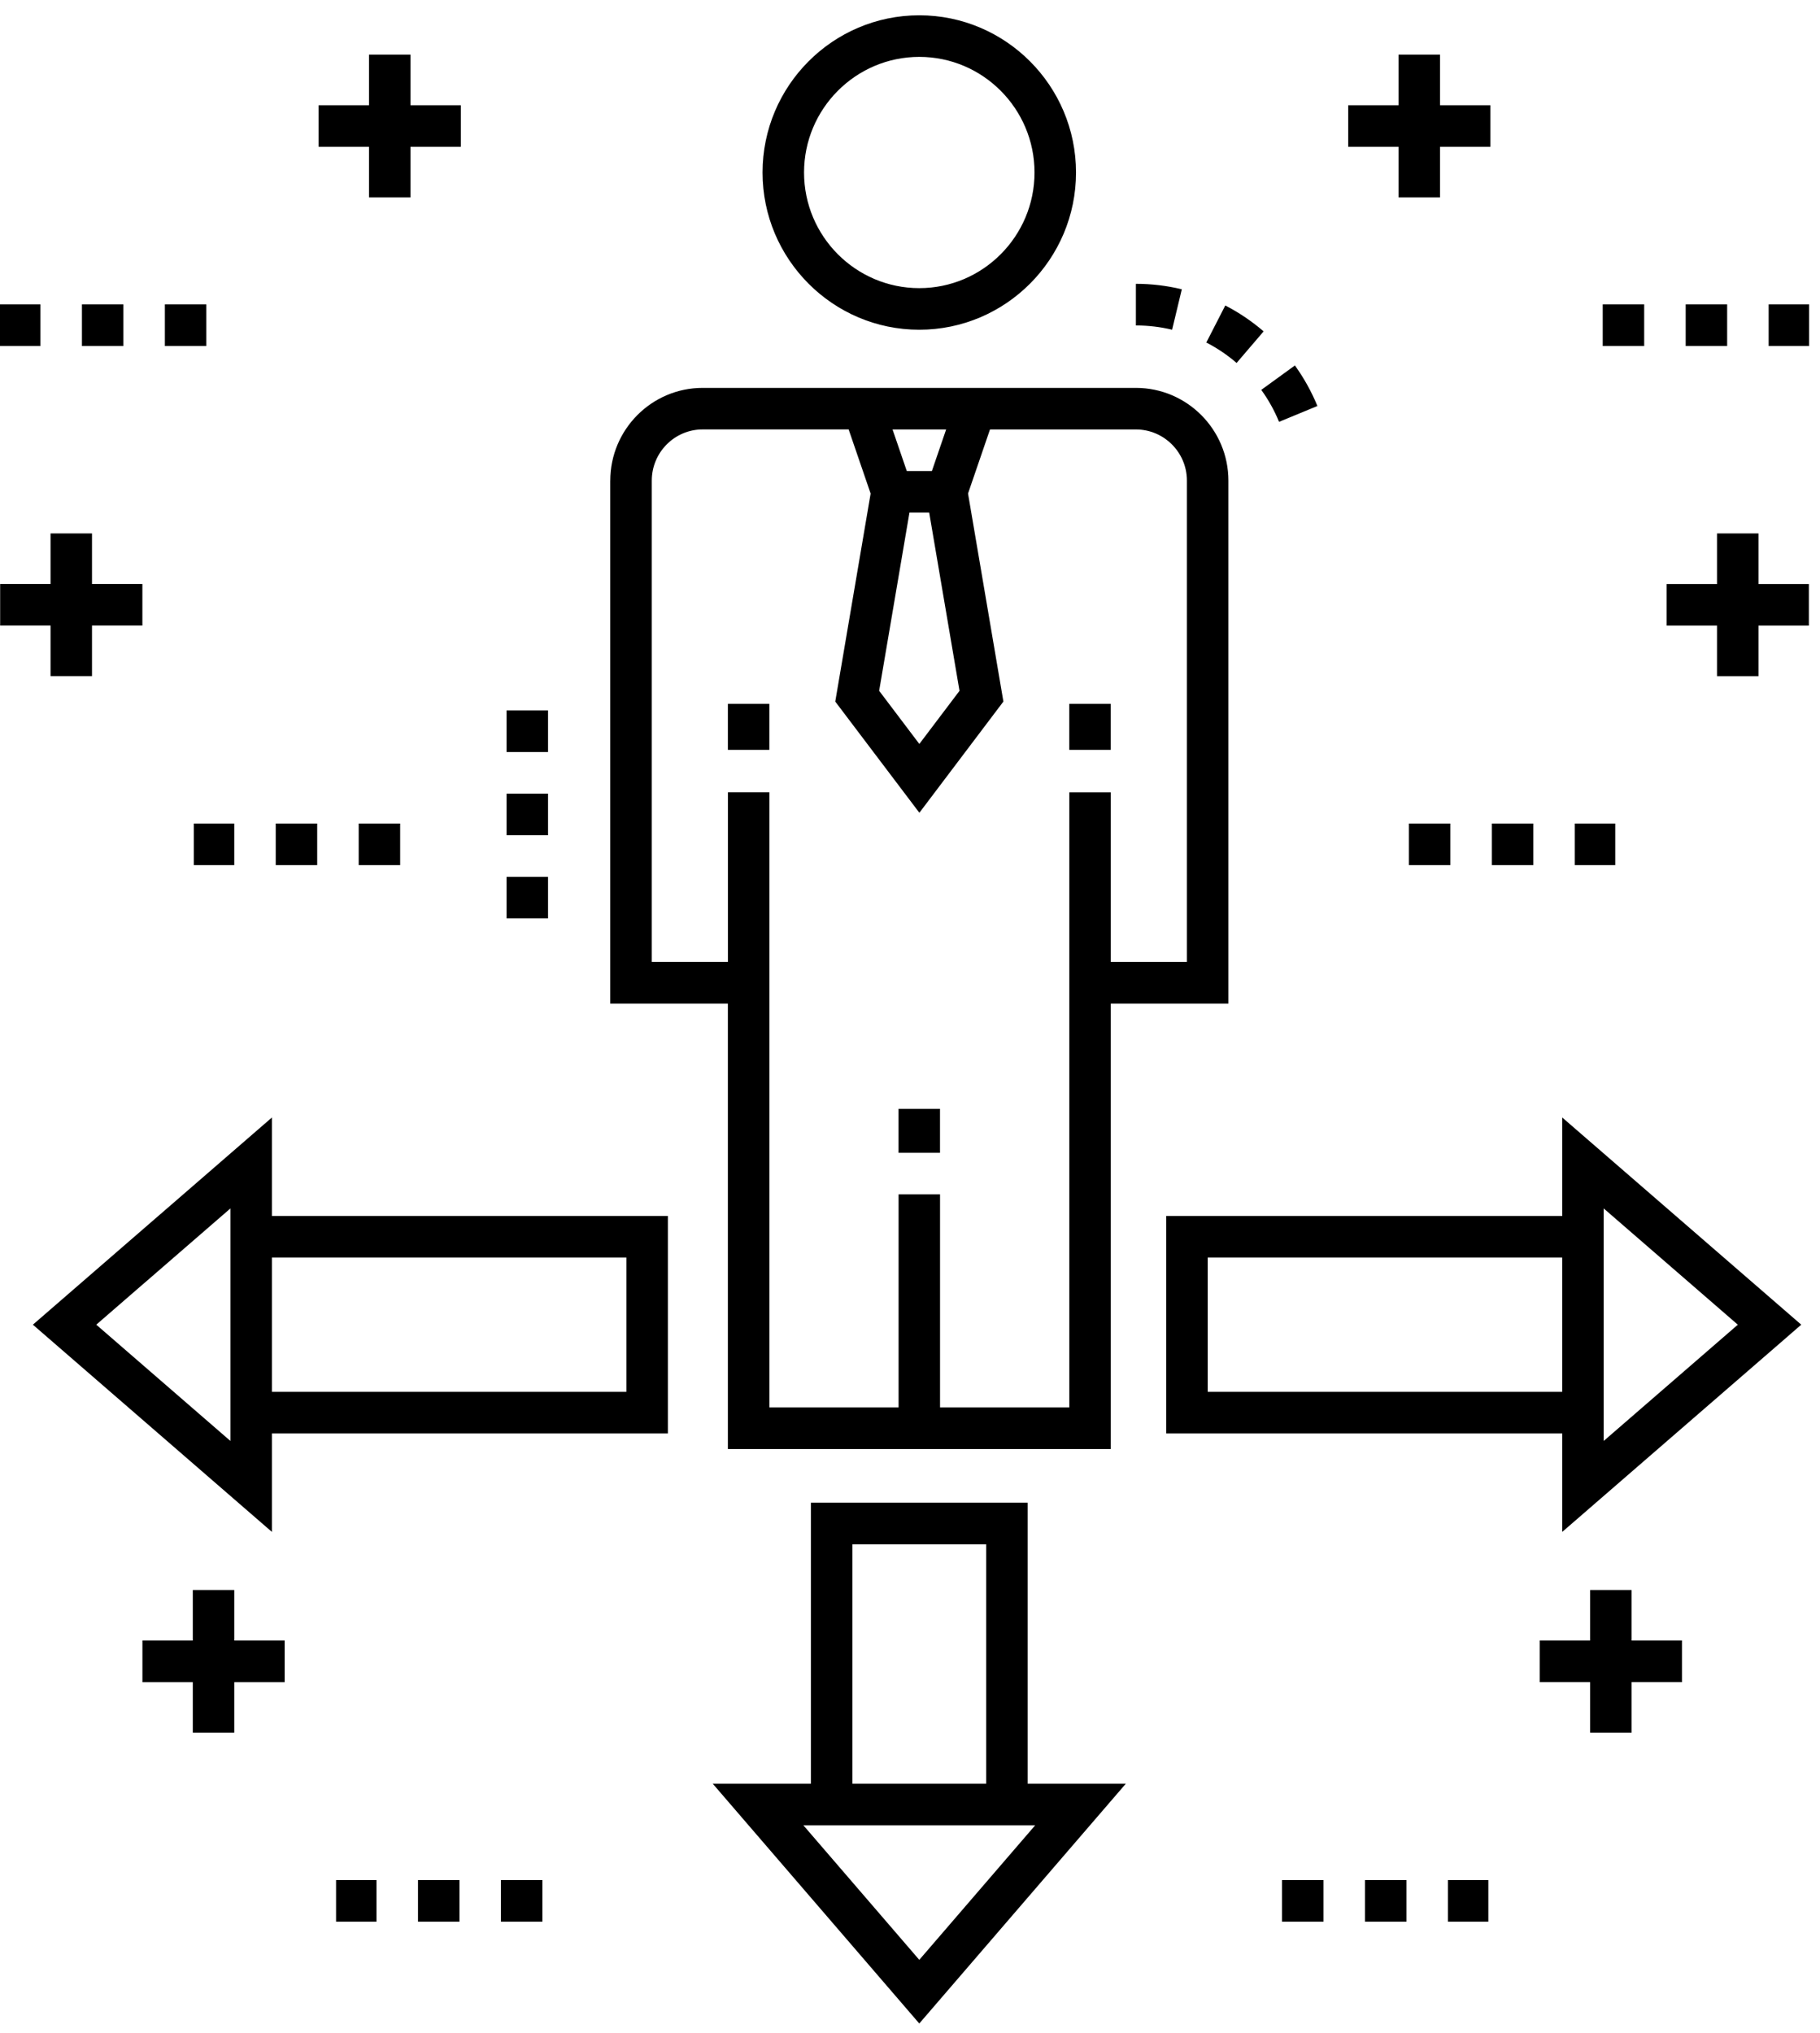 <svg viewBox="0 0 60 67" xmlns="http://www.w3.org/2000/svg">
  <path
    d="M25.363 23.199h-1.367v1.517h1.367v-1.517zM36.618 23.199h-1.367v1.517h1.367v-1.517zM18.067 28.9h-1.367v1.371h1.367v-1.371zM18.067 26.158h-1.367v1.371h1.367v-1.371zM18.067 23.415h-1.367v1.372h1.367v-1.372zM37.447 9.356v1.371c.404 0 .806.047 1.194.141l.32-1.333c-.493-.119-1.003-.18-1.514-.18zM41.581 12.851c.236.327.433.681.586 1.053l1.264-.522c-.194-.472-.443-.921-.742-1.336l-1.108.804zM39.768 11.289c.356.183.693.41.999.674l.891-1.041c-.388-.333-.813-.621-1.264-.853l-.625 1.22zM20.118 15.843v17.235h3.878v14.682h12.623v-14.682h3.878v-17.235c0-1.687-1.368-3.058-3.049-3.058h-14.285c-1.678 0-3.044 1.372-3.044 3.058zm11.073-1.687l-.469 1.369h-.828l-.469-1.369h1.767zm.441 8.614l-1.324 1.751-1.325-1.752.999-5.873h.651l.999 5.873zm-3.654-8.614l.724 2.112-1.166 6.856 2.773 3.665 2.77-3.666-1.166-6.856.724-2.112h4.81c.927 0 1.682.757 1.682 1.687v15.863h-2.51v-5.588h-1.367v20.27h-4.262v-7.02h-1.367v7.02h-4.259v-20.271h-1.367v5.588h-2.51v-15.863c0-.93.752-1.687 1.677-1.687h4.816zM30.989 36.548h-1.367v1.449h1.367v-1.449zM35.473 5.686c0-2.857-2.318-5.182-5.167-5.182-2.849 0-5.167 2.325-5.167 5.182s2.318 5.182 5.167 5.182c2.849 0 5.167-2.325 5.167-5.182zm-8.966 0c0-2.101 1.704-3.811 3.799-3.811 2.095 0 3.799 1.709 3.799 3.811 0 2.101-1.704 3.811-3.799 3.811-2.095 0-3.799-1.709-3.799-3.811zM38.448 47.246h13.054v3.246l7.88-6.83-7.88-6.829v3.246h-13.054v7.167zm14.421-7.416l4.422 3.832-4.422 3.832v-7.663zm-13.054 1.62h11.686v4.425h-11.686v-4.425zM8.964 50.492v-3.246h13.054v-7.167h-13.054v-3.246l-7.88 6.829 7.88 6.83zm11.686-9.042v4.425h-11.686v-4.425h11.686zm-13.054-1.371v7.415l-4.422-3.832 4.422-3.832v.248zM33.879 58.791v-9.261h-7.146v9.261h-3.236l6.809 7.904 6.809-7.904h-3.236zm-5.779-7.89h4.412v7.89h-4.412v-7.89zm-1.615 9.261h7.642l-3.821 4.435-3.821-4.435zM53.25 27.144h-1.333v1.371h1.333v-1.371zM47.815 27.144h-1.367v1.371h1.367v-1.371zM50.55 27.144h-1.367v1.371h1.367v-1.371zM56.939 10.033h-1.367v1.371h1.367v-1.371zM59.64 10.033h-1.333v1.371h1.333v-1.371zM54.204 10.033h-1.367v1.371h1.367v-1.371zM54.944 20.62h1.661v1.666h1.367v-1.666h1.661v-1.371h-1.661v-1.666h-1.367v1.666h-1.661v1.371zM44.446 4.839h1.661v1.666h1.367v-1.666h1.661v-1.371h-1.661v-1.666h-1.367v1.666h-1.661v1.371zM49.066 61.968h-1.333v1.371h1.333v-1.371zM43.631 61.968h-1.367v1.371h1.367v-1.371zM46.366 61.968h-1.367v1.371h1.367v-1.371zM52.422 57.11h1.367v-1.666h1.661v-1.372h-1.661v-1.666h-1.367v1.666h-1.661v1.372h1.661v1.666zM15.147 61.968h-1.367v1.371h1.367v-1.371zM12.412 61.968h-1.333v1.371h1.333v-1.371zM17.881 61.968h-1.367v1.371h1.367v-1.371zM7.723 55.444h1.661v-1.372h-1.661v-1.666h-1.367v1.666h-1.661v1.372h1.661v1.666h1.367v-1.666zM7.723 27.144h-1.333v1.371h1.333v-1.371zM10.457 27.144h-1.367v1.371h1.367v-1.371zM13.192 27.144h-1.367v1.371h1.367v-1.371zM4.068 10.033h-1.367v1.371h1.367v-1.371zM1.333 10.033h-1.333v1.371h1.333v-1.371zM6.802 10.033h-1.367v1.371h1.367v-1.371zM1.666 19.248h-1.661v1.371h1.661v1.666h1.367v-1.666h1.661v-1.371h-1.661v-1.666h-1.367v1.666zM10.504 4.839h1.661v1.666h1.367v-1.666h1.661v-1.371h-1.661v-1.666h-1.367v1.666h-1.661v1.371z" />
  </svg>